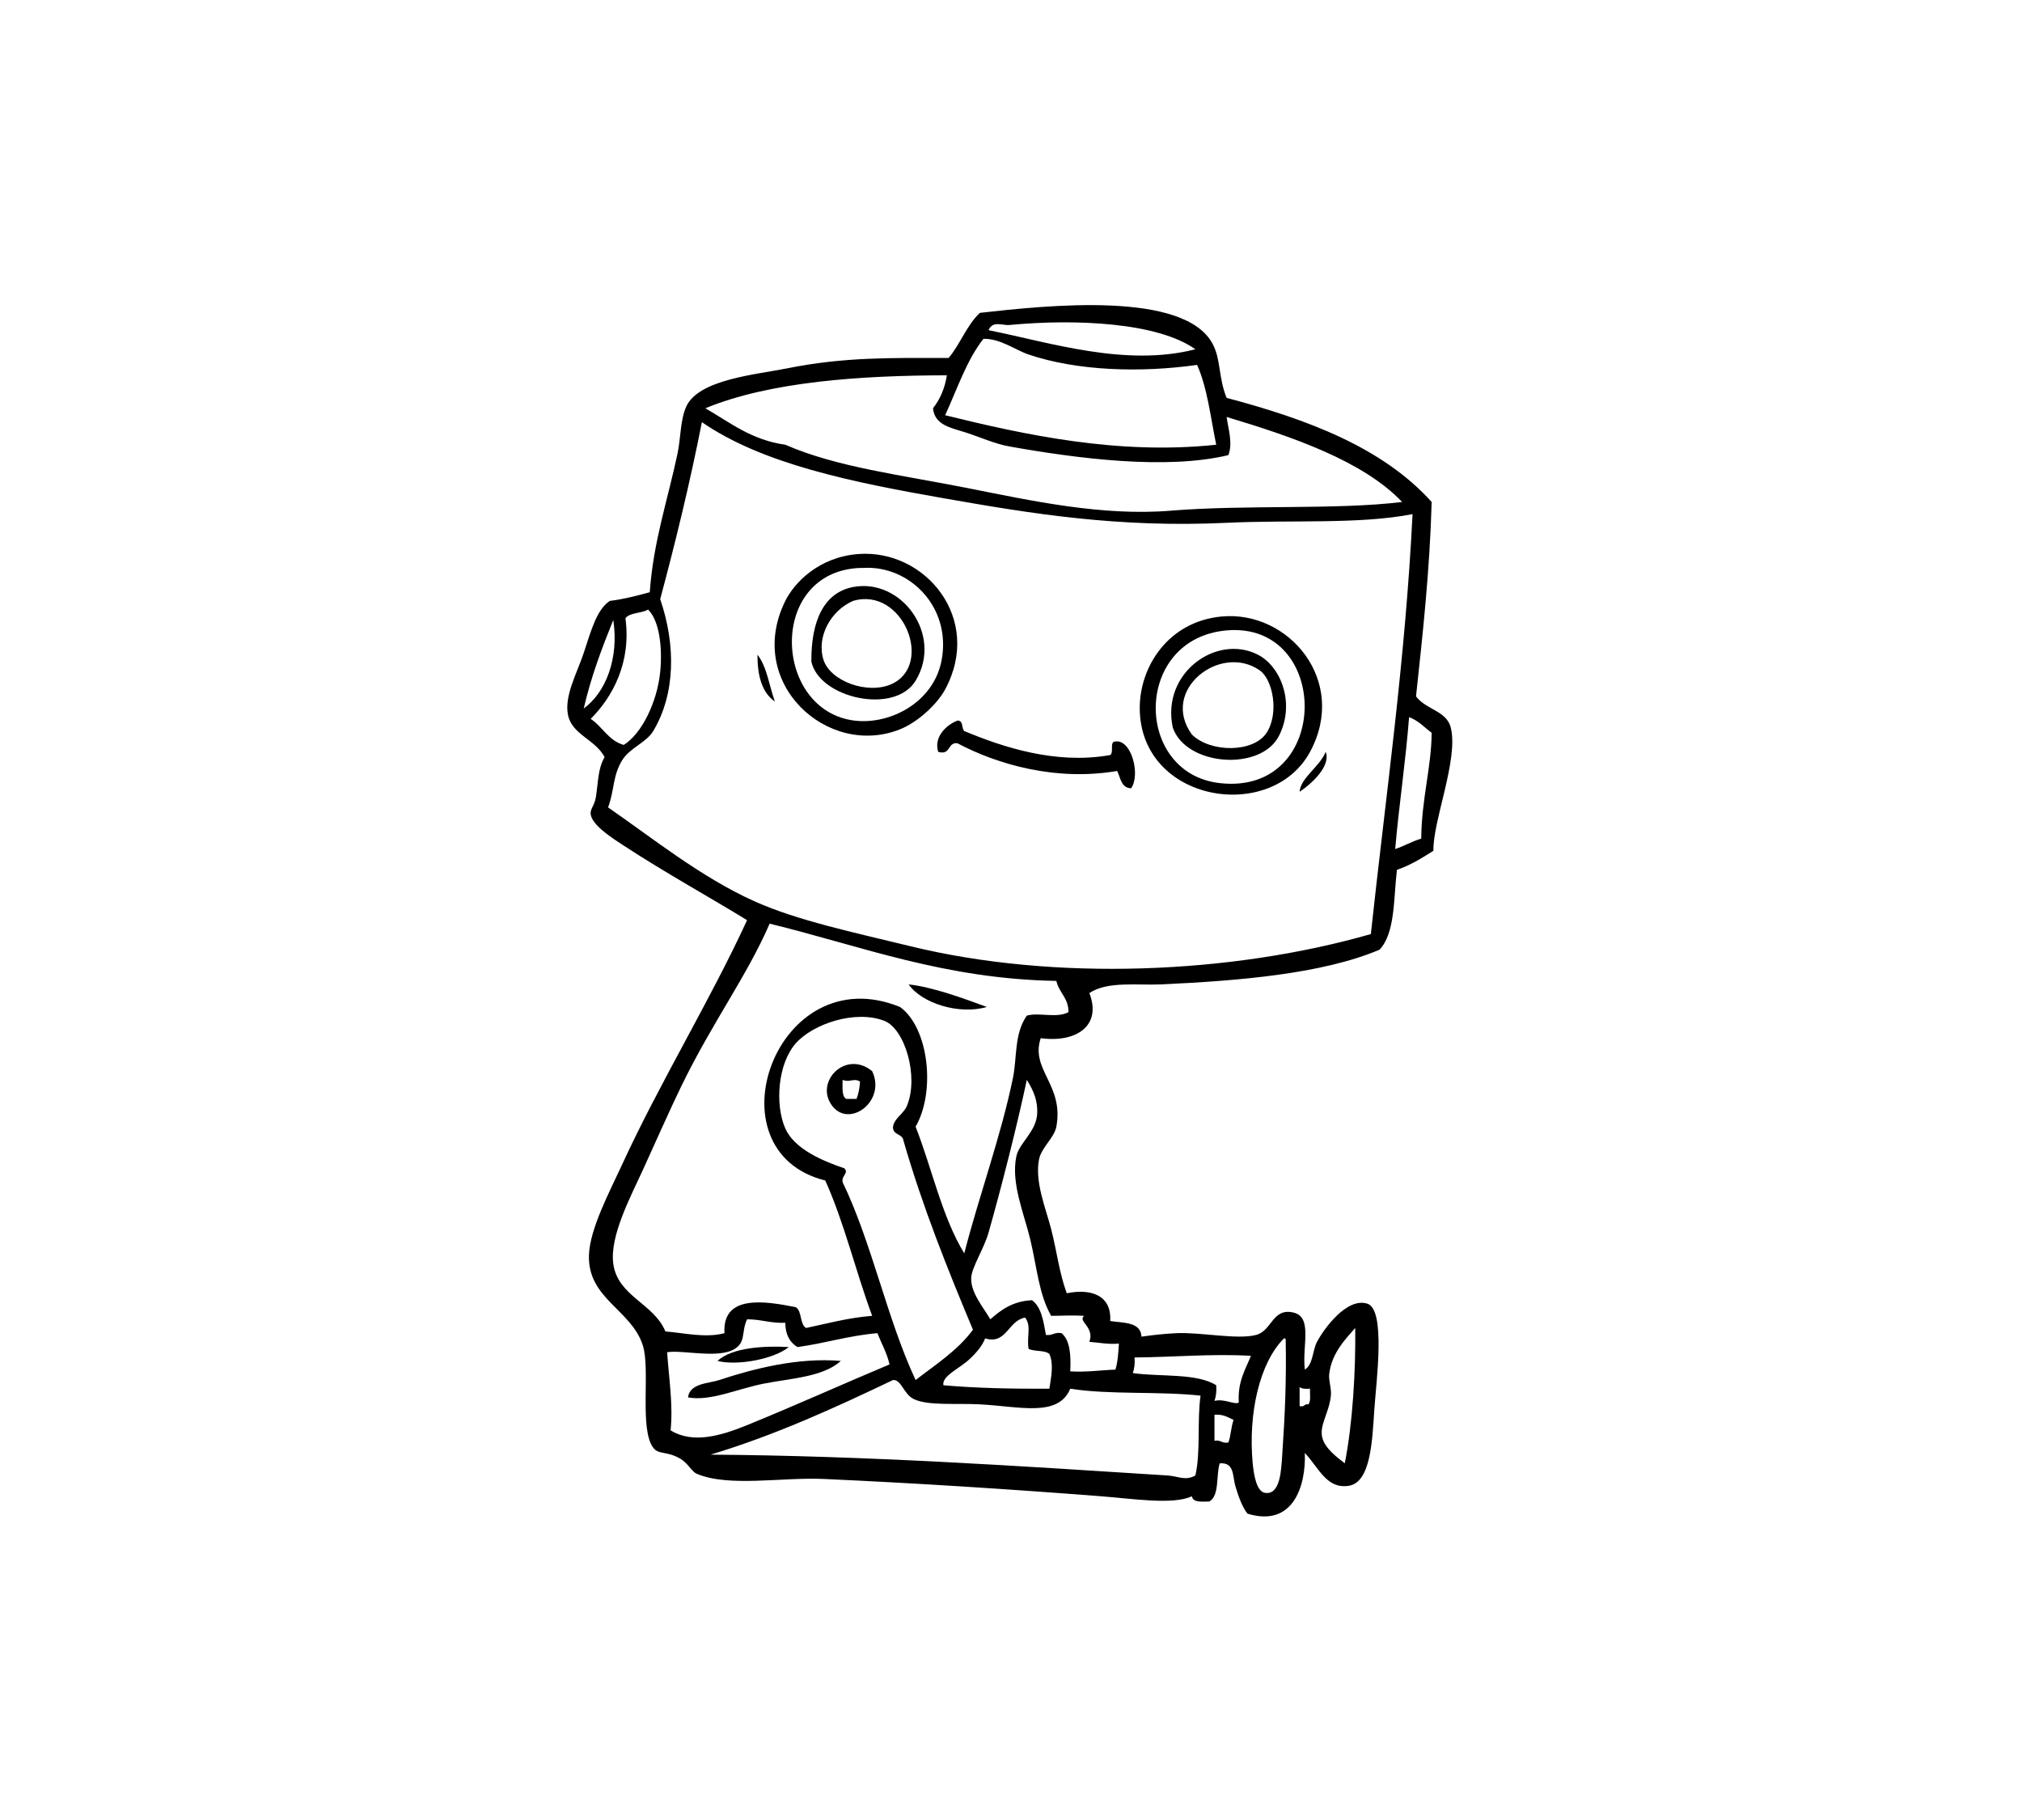 <svg xmlns="http://www.w3.org/2000/svg" xmlns:xlink="http://www.w3.org/1999/xlink" width="910" zoomAndPan="magnify" viewBox="0 0 682.5 614.25" height="819" preserveAspectRatio="xMidYMid meet" version="1.0"><path fill="#000000" d="M 409.93 486.262 C 412.102 485.848 412.445 487.262 414.621 486.844 C 415.488 484.59 415.523 481.5 416.379 479.23 C 414.5 478.375 412.918 477.227 409.93 477.477 C 409.93 480.406 409.93 483.332 409.93 486.262 Z M 438.668 474.547 C 440.324 475.031 440.188 473.723 441.598 473.965 C 442.582 472.988 442.066 470.523 442.188 468.691 C 440.738 468.77 439.359 468.781 438.668 468.105 C 438.668 470.254 438.668 472.398 438.668 474.547 Z M 330.75 473.965 C 323.02 473.551 313.285 474.512 308.465 472.203 C 304.961 470.527 304.262 465.52 301.426 465.762 C 281.848 475.102 262.047 484.223 239.844 490.945 C 292.203 491.293 343.719 494.754 394.094 497.973 C 397.711 498.203 400.078 499.887 403.477 497.973 C 405.316 490.246 404.023 479.391 405.234 471.035 C 391.344 469.484 374.582 470.797 361.25 468.691 C 357.211 478.41 344.266 474.684 330.75 473.965 Z M 382.949 458.148 C 383.133 460.281 382.855 461.957 382.363 463.422 C 391.801 464.734 403.93 463.359 410.516 467.52 C 410.695 469.652 410.422 471.328 409.93 472.789 C 413.477 472 416.465 474.164 418.141 473.375 C 417.695 466.293 420.355 462.316 422.246 457.562 C 408.312 456.875 397.117 457.996 382.949 458.148 Z M 422.832 493.875 C 423.234 498.176 424.234 503.375 426.938 503.828 C 432.262 504.727 432.461 495.852 432.805 490.945 C 433.723 477.617 434.227 465.949 433.973 452.293 C 433.941 451.934 433.887 451.598 433.387 451.707 C 425.137 459.941 421.266 477.059 422.832 493.875 Z M 448.637 464.004 C 448.453 466.016 449.465 468.605 449.223 471.035 C 448.648 476.785 445.32 480.883 446.293 485.09 C 447.168 488.898 451.535 492.008 453.914 493.875 C 456.574 480.52 457.629 462.449 457.438 448.191 C 455.055 451.078 449.352 456.297 448.637 464.004 Z M 252.164 445.266 C 250.184 449.551 251.801 452.836 248.059 455.219 C 242.555 458.727 230.094 455.461 225.184 456.391 C 225.785 465.266 227.23 474.043 226.355 482.746 C 233.867 487.375 243.348 484.578 252.164 480.988 C 268.699 474.254 285.793 466.539 300.254 460.492 C 299.344 456.52 297.531 453.449 296.152 449.949 C 286.406 450.762 278.473 453.383 269.172 454.633 C 266.621 453.078 265.094 450.508 265.066 446.438 C 260.152 446.656 256.867 445.25 252.164 445.266 Z M 332.512 451.707 C 331.59 454.223 329.453 456.672 327.234 458.734 C 323.746 461.977 317.84 464.402 318.434 467.52 C 329.742 468.527 341.836 468.75 354.211 468.691 C 354.836 464.457 355.711 460.453 354.211 456.98 C 352.676 455.586 349.094 456.234 347.172 455.219 C 346.523 450.711 348.207 447.504 346 444.68 C 340.211 445.73 339.762 453.91 332.512 451.707 Z M 333.684 415.98 C 332.184 421.289 328.016 427.684 327.82 431.207 C 327.539 436.254 332.055 441.387 334.273 445.266 C 337.918 442.07 341.82 439.137 348.348 438.824 C 351.512 441.125 352.199 445.906 353.039 450.535 C 355.309 450.848 355.902 449.488 358.316 449.949 C 361.188 452.352 361.516 457.301 361.25 462.832 C 366.863 463.172 371.402 462.43 376.496 462.246 C 377.281 459.707 377.488 456.598 377.672 453.465 C 373.836 453.781 370.992 453.102 367.699 452.879 C 369.566 447.801 363.613 445.914 365.941 444.094 C 360.828 443.824 357.84 444.121 354.801 444.094 C 350.652 436.836 350.012 427.758 347.758 418.324 C 345.727 409.797 341.125 399.223 343.07 390.211 C 344.055 385.637 349.934 381.871 350.105 375.57 C 350.219 371.59 349.074 368.438 346.59 364.445 C 343.277 379.965 338.211 399.977 333.684 415.98 Z M 306.121 373.23 C 310.238 363.297 305.387 347.184 298.496 344.531 C 288.66 340.746 274.422 345.531 268.586 352.145 C 262.535 359 261.512 372.77 265.066 380.844 C 268.078 387.688 277.398 391.738 285.008 394.312 C 286.59 395.961 283.965 396.715 284.418 398.996 C 294.336 419.547 299.348 445 309.051 465.762 C 315.887 460.48 323.281 455.766 328.406 448.777 C 319.82 428.27 311.473 407.512 304.945 384.941 C 304.637 382.516 301.234 383.184 301.426 380.254 C 301.84 377.387 304.977 375.984 306.121 373.23 Z M 259.785 311.734 C 252.004 329.645 240.469 344.938 229.875 366.785 C 225.809 375.176 221.66 384.637 216.973 394.898 C 212.898 403.82 205.73 417.191 207.004 426.523 C 208.504 437.516 220.711 439.898 224.598 449.363 C 230.711 449.836 238.133 451.668 244.535 449.949 C 243.754 436.762 258.215 439.109 268.586 441.164 C 270.789 442.477 269.863 446.914 272.102 448.191 C 279.375 446.668 286.238 444.738 294.391 444.094 C 288.836 429.145 284.934 412.539 278.555 398.414 C 238.727 388.52 262.008 322.867 303.773 339.848 C 313.457 346.773 315.91 368.312 309.051 380.254 C 314.605 394.426 317.977 410.777 325.477 423.012 C 330.418 403.742 337.879 383.414 341.895 363.859 C 343.34 356.828 342.281 348.934 346.59 342.773 C 350.711 341.574 356.605 343.773 360.66 341.602 C 360.664 336.719 357.438 335.062 356.559 331.059 C 318.535 330.375 290.895 319.324 259.785 311.734 Z M 470.926 286.551 C 474.008 285.535 476.547 283.969 479.719 283.039 C 479.812 269.797 483.164 258.914 483.238 247.316 C 480.762 245.496 478.781 243.18 475.617 242.043 C 474.434 257.266 472.242 271.473 470.926 286.551 Z M 197.031 239.113 C 204.508 233.695 208.961 222.133 207.004 209.246 C 203.184 218.703 199.52 228.32 197.031 239.113 Z M 211.109 208.66 C 213.125 223.559 206.801 235.203 199.379 242.629 C 203.391 245.258 205.355 249.934 210.52 251.414 C 216.609 247.68 221.816 236.949 222.84 226.816 C 223.648 218.773 222.625 209.434 218.734 205.73 C 216.539 207.059 212.625 206.664 211.109 208.66 Z M 222.84 202.219 C 228.172 217.758 227.969 234.246 220.492 246.727 C 218.125 250.68 212.539 252.383 209.938 256.688 C 206.77 261.922 207.387 266.836 205.246 272.496 C 220.039 282.711 236.656 296.086 254.508 304.121 C 269.125 310.703 288.324 314.715 307.293 319.348 C 355.82 331.203 415.477 328.801 462.711 315.25 C 467.766 268.367 474.336 223.004 476.789 173.52 C 458.695 177.035 436.035 175.406 414.031 176.449 C 377.402 178.188 348.043 173.336 319.023 168.25 C 287.594 162.742 257.461 156.637 236.914 142.48 C 232.859 163.031 228.043 182.816 222.84 202.219 Z M 238.086 137.793 C 246.406 142.566 253.57 148.492 265.066 150.094 C 282.395 157.684 304.242 160.297 326.645 164.734 C 348.195 169.008 372.012 174.262 395.266 172.348 C 420.461 170.281 451.043 172.137 473.27 169.418 C 460.141 155.594 436.281 147.402 414.031 140.723 C 414.531 144.605 416.203 149.496 414.621 153.609 C 393.492 158.648 363.586 154.754 340.723 150.68 C 335.875 149.82 330.777 147.527 326.059 145.992 C 321.176 144.41 315.484 143.59 314.918 137.793 C 317.246 134.852 318.879 131.207 319.609 126.668 C 290.652 126.707 259.883 128.781 238.086 137.793 Z M 347.172 119.641 C 342.703 118.125 337.535 114.176 331.926 114.367 C 326.262 121.598 323.082 131.312 319.023 140.137 C 345.75 146.719 377.453 153.637 410.516 150.094 C 408.617 140.863 407.516 130.836 404.062 123.156 C 385.109 125.836 363.684 125.234 347.172 119.641 Z M 340.723 109.684 C 338.41 109.906 335.031 108.113 333.684 111.441 C 354.422 115.586 379.883 123.926 403.477 117.883 C 390.789 108.832 363.023 107.551 340.723 109.684 Z M 414.031 134.285 C 441.535 141.57 466.785 151.105 483.238 169.418 C 482.602 192.406 480.258 213.688 477.961 235.016 C 481.281 239.551 488.258 239.828 489.691 245.559 C 492.367 256.246 483.617 277.059 483.828 287.141 C 479.992 289.559 476.16 291.98 471.512 293.578 C 470.352 303.355 470.961 314.895 465.645 320.52 C 446.367 328.695 418.102 331.039 391.746 332.234 C 383.812 332.59 373.816 331.074 367.699 335.16 C 371.98 346.195 363.309 352 351.281 350.387 C 347.711 361.098 359.18 366.066 356.559 380.254 C 355.855 384.055 351.465 387.277 350.691 391.383 C 349.27 398.977 352.918 407.551 354.801 414.809 C 356.719 422.234 357.523 429.594 360.074 436.48 C 368.234 434.789 375.273 437.148 374.738 445.852 C 379.332 446.535 385.027 446.117 385.297 451.121 C 388.773 450.629 392.805 450.141 397.023 449.949 C 405.418 449.566 417.609 452.227 424.004 450.535 C 429.328 449.125 429.43 441.539 436.32 442.922 C 443.262 444.316 439.461 453.953 440.426 462.246 C 443.238 460.559 442.984 455.816 444.535 452.879 C 446.848 448.484 454.609 437.77 461.539 439.992 C 467.828 442.012 464.516 466.301 463.887 475.719 C 463.168 486.383 462.699 500.473 455.086 501.488 C 447.785 502.457 445.34 495.688 440.426 490.359 C 440.859 501.473 436.492 515.59 421.07 510.859 C 419.293 508.641 418.02 505.059 416.965 501.488 C 415.965 498.09 416.738 493.504 411.688 493.875 C 410.414 498.066 411.684 504.805 408.168 506.758 C 405.598 506.789 402.676 507.168 402.305 505 C 395.902 507.949 382.656 505.844 371.805 505 C 340.891 502.602 309.398 500.562 277.969 499.145 C 263.945 498.512 245.922 501.988 235.152 497.387 C 233.406 496.641 232.277 493.758 229.289 492.117 C 224.895 489.703 222.285 490.988 220.492 488.605 C 215.742 482.285 219.578 462.211 216.973 454.051 C 213.121 441.996 198.309 438.324 198.793 423.594 C 199.082 414.746 205.719 402.312 209.938 393.141 C 222.711 365.344 239.711 337.648 252.164 310.562 C 240.801 303.543 224.395 294.48 210.52 285.383 C 206.805 282.945 199.891 278.609 199.379 274.84 C 199.129 273.008 200.672 271.957 201.137 268.984 C 201.984 263.594 201.793 259.52 204.07 255.516 C 200.957 249.578 193.215 248.023 191.754 241.457 C 190.32 235.008 194.809 227.105 197.031 220.371 C 199.52 212.848 201.375 205.766 205.828 202.805 C 210.691 202.195 215.027 201.059 219.32 199.875 C 220.516 182.824 225.344 168.895 228.703 153.023 C 229.797 147.859 229.602 141.676 231.637 137.211 C 235.816 128.031 255.176 126.43 265.652 124.324 C 285.164 120.41 300.898 120.816 320.195 120.812 C 324.133 116.152 326.305 109.734 330.75 105.586 C 353.488 103.055 399.816 98.039 409.344 116.125 C 412.156 121.465 411.207 127.32 414.031 134.285 " fill-opacity="1" fill-rule="evenodd"/><path fill="#000000" d="M 290.285 191.676 C 258.934 192.957 260.914 239.941 288.523 243.215 C 300.453 244.629 315.219 237.066 317.848 222.719 C 321.164 204.629 306.73 190.742 291.457 191.676 C 291.066 191.699 290.672 191.66 290.285 191.676 Z M 289.699 186.988 C 312.312 185.25 331.883 208.812 319.023 232.676 C 316.434 237.477 310.059 243.629 303.773 246.145 C 279.332 255.922 251.371 230.492 265.066 202.805 C 268.008 196.855 276.152 188.035 289.699 186.988 " fill-opacity="1" fill-rule="evenodd"/><path fill="#000000" d="M 277.969 222.715 C 280.258 229.871 292.754 234.484 300.844 230.914 C 315.383 224.496 304.828 197.852 287.938 202.805 C 280.34 206.098 275.508 215.02 277.969 222.715 Z M 273.863 223.301 C 273.754 209.398 278.188 199.984 287.938 198.121 C 304.277 194.996 318.434 214.301 309.051 229.746 C 302.008 241.344 276.578 235.672 273.863 223.301 " fill-opacity="1" fill-rule="evenodd"/><path fill="#000000" d="M 411.688 264.297 C 449.648 268.633 449.426 209.676 414.035 212.762 C 382.477 215.512 382.582 260.973 411.688 264.297 Z M 412.277 208.074 C 434.93 205.902 455.16 229.758 442.188 253.754 C 429.102 277.957 384.906 270.816 384.707 239.113 C 384.625 225.051 394.293 209.797 412.277 208.074 " fill-opacity="1" fill-rule="evenodd"/><path fill="#000000" d="M 427.523 247.312 C 431.773 240.805 429.719 229.391 425.18 226.23 C 411.91 216.996 391.426 232.902 402.305 247.898 C 408.457 254.016 423.039 254.176 427.523 247.312 Z M 395.855 245.555 C 391.906 227.117 410.641 213.828 424.59 220.957 C 432.488 224.996 437.273 237.629 431.629 248.484 C 425.461 260.348 400.352 258.594 395.855 245.555 " fill-opacity="1" fill-rule="evenodd"/><path fill="#000000" d="M 255.68 220.961 C 258.859 225.012 259.645 231.449 261.547 236.773 C 257.281 233.809 255.633 228.23 255.68 220.961 " fill-opacity="1" fill-rule="evenodd"/><path fill="#000000" d="M 323.129 243.215 C 325.246 243.051 324.469 245.781 325.477 246.73 C 338.605 252.211 356.223 257.961 374.156 254.926 C 376.508 254.938 374.141 250.23 376.496 250.242 C 381.938 249.484 385.035 261.602 381.777 266.055 C 378.402 265.91 378.254 262.547 377.082 260.199 C 356.508 263.734 336.688 258.027 323.129 250.828 C 319.691 250.52 321.035 254.984 316.676 253.754 C 315.125 248.789 319.297 244.73 323.129 243.215 " fill-opacity="1" fill-rule="evenodd"/><path fill="#000000" d="M 447.465 253.758 C 449.309 258.484 442.73 264.539 438.668 267.227 C 438.996 262.477 445.461 258.789 447.465 253.758 " fill-opacity="1" fill-rule="evenodd"/><path fill="#000000" d="M 333.098 339.848 C 323.605 342.617 311.023 338.512 306.707 332.234 C 314.828 333.133 325.082 336.898 333.098 339.848 " fill-opacity="1" fill-rule="evenodd"/><path fill="#000000" d="M 285.594 370.887 C 286.766 370.887 287.938 370.887 289.109 370.887 C 289.766 369.195 290.164 367.254 290.285 365.027 C 288.227 363.73 286.754 365.465 284.418 364.445 C 284.406 366.996 284.07 369.867 285.594 370.887 Z M 294.391 361.516 C 299.203 371.684 286.699 380.84 280.902 373.23 C 274.777 365.195 285.418 354.168 294.391 361.516 " fill-opacity="1" fill-rule="evenodd"/><path fill="#000000" d="M 266.238 454.633 C 261.316 458.664 249 461.023 242.191 459.32 C 247.016 454.738 258.215 454.156 266.238 454.633 " fill-opacity="1" fill-rule="evenodd"/><path fill="#000000" d="M 283.832 459.32 C 277.773 464.715 267.391 465.125 258.027 466.934 C 248.902 468.699 239.801 473.027 232.223 471.621 C 232.812 466.793 239.227 466.941 242.777 465.762 C 254.184 461.977 269.352 458.055 283.832 459.32 " fill-opacity="1" fill-rule="evenodd"/></svg>